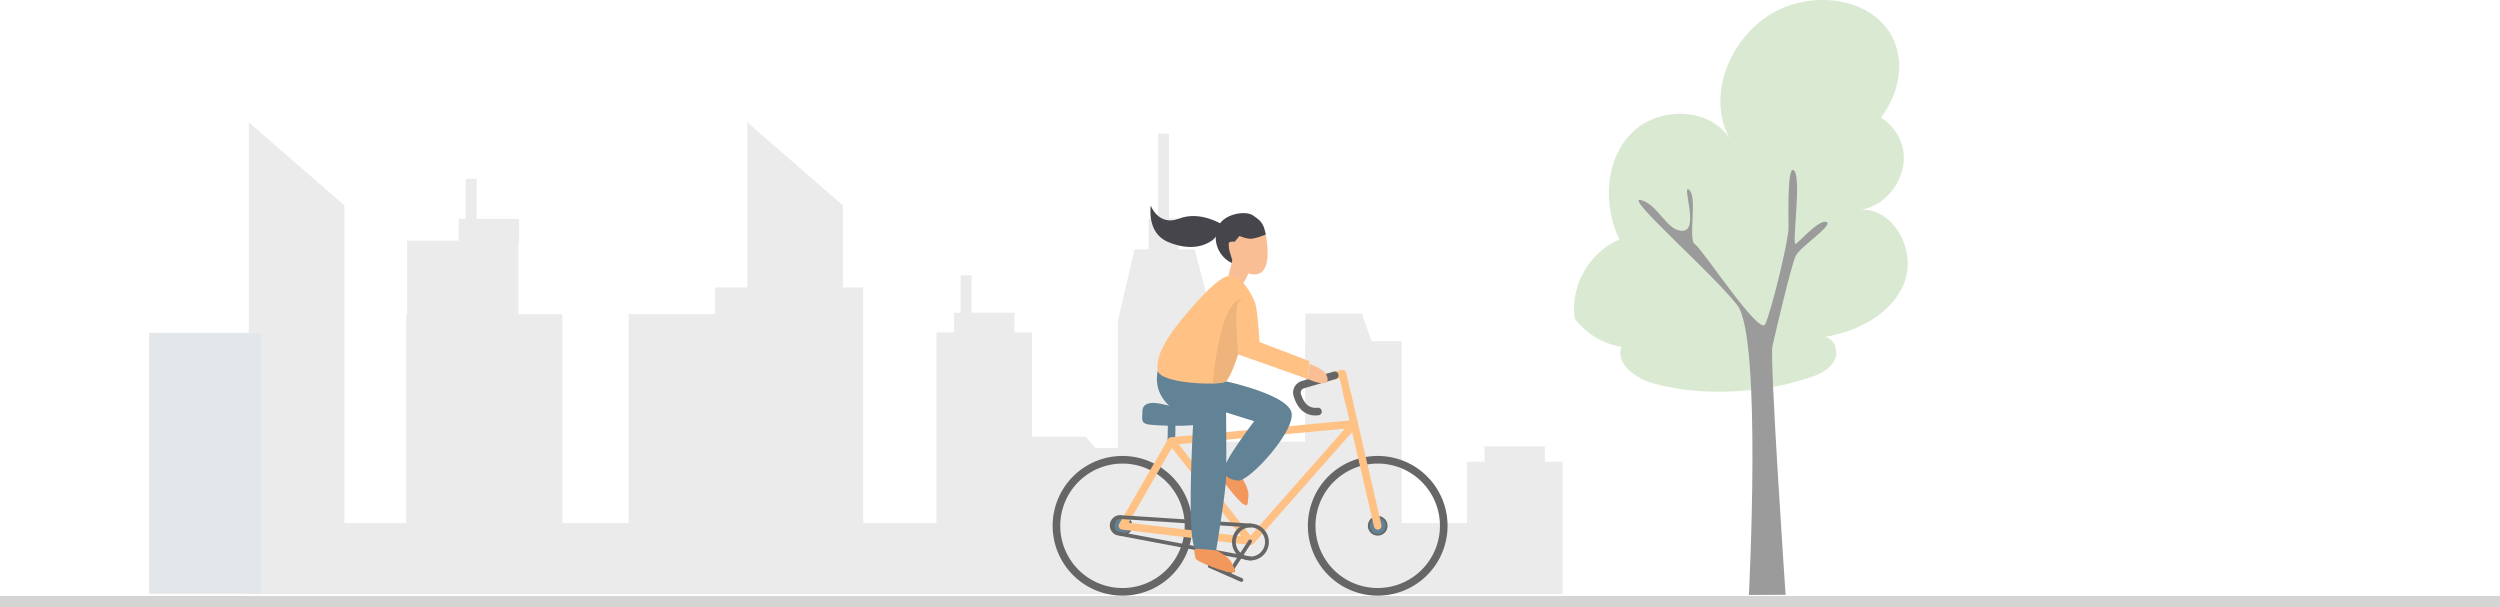 <svg xmlns="http://www.w3.org/2000/svg" width="1140" height="276.786" viewBox="0 0 1140 276.786">
  <g id="Grupo_9237" data-name="Grupo 9237" transform="translate(-390 -3900.214)">
    <rect id="Rectángulo_1856" data-name="Rectángulo 1856" width="1140" height="5" transform="translate(390 4172)" fill="#d5d5d5"/>
    <path id="Trazado_13934" data-name="Trazado 13934" d="M.961,462.588V279.856l43.565,37.861V462.588H72.748V367.344h.424V333.8H96.679v-9.923h3.15V305.626h5.029v18.248H124.2V334.91h-.279v32.434h20.038v95.244h30.2V367.344H213.6v-12.2h14.688V279.856l43.565,37.861v37.429h9.262V462.588h33.409v-86.9h8.023v-9.043h2.982V349.579h5.029v17.061h19.509v9.043h8.023V423.2h24.462l4.4,5.158h10.309V369.867h.13l7.414-32.063h6.486V323.655h4.26V285.024h5.029v38.632h4.259V337.8h7.437l8.4,32.063h.148v55.611h41.812V379.616h.128V367.078h25.766l4.4,12.538h13.715v82.972h29.78V434.627h8.023v-6.989h27.52v6.989H600V494.92H.5V462.588Z" transform="translate(502.5 3676.144)" fill="#bfbfbf" opacity="0.297"/>
    <g id="Grupo_8556" data-name="Grupo 8556" transform="translate(844.301 3512.445)">
      <g id="Grupo_8524" data-name="Grupo 8524">
        <g id="Grupo_8523" data-name="Grupo 8523">
          <path id="Trazado_13904" data-name="Trazado 13904" d="M111.949,605.467s3.5,5.445,3.022,8.526.223,5.013-2.092,3.808-11.856-12.926-11.044-14.3.9-4.35,2.64-3.315S111.949,605.467,111.949,605.467Z" fill="#f3985c"/>
        </g>
      </g>
      <g id="Grupo_8525" data-name="Grupo 8525">
        <path id="Trazado_13905" data-name="Trazado 13905" d="M79.846,590.622a1.736,1.736,0,0,0,1.736-1.706l.145-8.252a1.736,1.736,0,0,0-1.706-1.767H79.99a1.738,1.738,0,0,0-1.737,1.707l-.144,8.251a1.737,1.737,0,0,0,1.706,1.768Z" fill="#628395"/>
      </g>
      <g id="Grupo_8526" data-name="Grupo 8526">
        <path id="Trazado_13906" data-name="Trazado 13906" d="M90.16,575.152s-11.473-2.481-15.671-3.349-7.817,0-7.817,3.329-1.158,5.646,2.9,6.225,19.978,1.014,23.452-.289S92.224,575.316,90.16,575.152Z" fill="#628395"/>
      </g>
      <g id="Grupo_8529" data-name="Grupo 8529">
        <g id="Grupo_8527" data-name="Grupo 8527">
          <path id="Trazado_13907" data-name="Trazado 13907" d="M142.089,627.533a31.848,31.848,0,1,1,31.848,31.848A31.885,31.885,0,0,1,142.089,627.533Zm3.474,0a28.373,28.373,0,1,0,28.374-28.374A28.406,28.406,0,0,0,145.563,627.533Z" fill="#666"/>
        </g>
        <g id="Grupo_8528" data-name="Grupo 8528">
          <path id="Trazado_13908" data-name="Trazado 13908" d="M169.892,627.533a4.045,4.045,0,1,0,4.045-4.045A4.045,4.045,0,0,0,169.892,627.533Z" fill="#628395"/>
          <path id="Trazado_13909" data-name="Trazado 13909" d="M169.458,627.533a4.479,4.479,0,1,1,4.479,4.478A4.484,4.484,0,0,1,169.458,627.533Zm.869,0a3.61,3.61,0,1,0,3.61-3.61A3.614,3.614,0,0,0,170.327,627.533Z" fill="#666"/>
        </g>
      </g>
      <g id="Grupo_8532" data-name="Grupo 8532">
        <g id="Grupo_8530" data-name="Grupo 8530">
          <path id="Trazado_13910" data-name="Trazado 13910" d="M25.7,627.533a31.848,31.848,0,1,1,31.848,31.848A31.885,31.885,0,0,1,25.7,627.533Zm3.474,0a28.374,28.374,0,1,0,28.374-28.374A28.406,28.406,0,0,0,29.173,627.533Z" fill="#666"/>
        </g>
        <g id="Grupo_8531" data-name="Grupo 8531">
          <path id="Trazado_13911" data-name="Trazado 13911" d="M53.5,627.533a4.045,4.045,0,1,0,4.045-4.045A4.045,4.045,0,0,0,53.5,627.533Z" fill="#628395"/>
          <path id="Trazado_13912" data-name="Trazado 13912" d="M53.068,627.533a4.479,4.479,0,1,1,4.479,4.478A4.484,4.484,0,0,1,53.068,627.533Zm.869,0a3.61,3.61,0,1,0,3.61-3.61A3.614,3.614,0,0,0,53.937,627.533Z" fill="#666"/>
        </g>
      </g>
      <g id="Grupo_8534" data-name="Grupo 8534">
        <g id="Grupo_8533" data-name="Grupo 8533">
          <path id="Trazado_13913" data-name="Trazado 13913" d="M173.935,629.284a1.711,1.711,0,0,0,.393-.045,1.737,1.737,0,0,0,1.3-2.083L161.732,567a1.737,1.737,0,1,0-3.385.782l13.9,60.159A1.738,1.738,0,0,0,173.935,629.284Z" fill="#ffc184"/>
        </g>
      </g>
      <g id="Grupo_8535" data-name="Grupo 8535">
        <path id="Trazado_13914" data-name="Trazado 13914" d="M160.767,572.636a1.7,1.7,0,0,0,.386-.044,1.737,1.737,0,0,0,1.309-2.079l-2.9-12.739a1.736,1.736,0,0,0-2.111-1.3l-6.587,1.628a1.737,1.737,0,0,0,.834,3.373l4.869-1.2,2.5,11.013A1.74,1.74,0,0,0,160.767,572.636Z" fill="#ffc184"/>
      </g>
      <g id="Grupo_8536" data-name="Grupo 8536">
        <path id="Trazado_13915" data-name="Trazado 13915" d="M145.573,577.228a11.881,11.881,0,0,0,1.354-.08,1.738,1.738,0,0,0-.4-3.452c-3.67.431-6.231-1.7-7.606-6.311a2.042,2.042,0,0,1,.162-1.573,2,2,0,0,1,1.21-.975l14.523-4.251a1.737,1.737,0,1,0-.977-3.334l-14.523,4.25a5.514,5.514,0,0,0-3.725,6.875C137.3,574.131,140.822,577.227,145.573,577.228Z" fill="#666"/>
      </g>
      <g id="Grupo_8538" data-name="Grupo 8538">
        <g id="Grupo_8537" data-name="Grupo 8537">
          <path id="Trazado_13916" data-name="Trazado 13916" d="M114.956,636.178,57.34,629.257a1.737,1.737,0,0,1-1.3-2.593l22.287-38.626a1.694,1.694,0,0,1,.126-.194,1.721,1.721,0,0,1,.122-.146h0a1.74,1.74,0,0,1,1.107-.542l83.383-7.817a1.737,1.737,0,0,1,1.465,2.879l-47.193,53.49a2.064,2.064,0,0,1-2.383.471Zm-54.59-10.056,51.334,6.165L80.066,591.979Zm22.812-35.8,32.753,41.733,43.1-48.844Z" fill="#ffc184"/>
        </g>
      </g>
      <g id="Grupo_8539" data-name="Grupo 8539">
        <path id="Trazado_13917" data-name="Trazado 13917" d="M107.5,634.92a8.4,8.4,0,1,1,8.4,8.4A8.406,8.406,0,0,1,107.5,634.92Zm1.737,0a6.659,6.659,0,1,0,6.659-6.66A6.666,6.666,0,0,0,109.233,634.92Z" fill="#666"/>
      </g>
      <g id="Grupo_8540" data-name="Grupo 8540">
        <path id="Trazado_13918" data-name="Trazado 13918" d="M115.893,643.316a.868.868,0,0,0,.16-1.721L55.508,630.169a2.97,2.97,0,0,1,1.565-5.715.9.9,0,0,0,.116.016l58.647,3.789a.869.869,0,1,0,.112-1.734l-58.591-3.786a4.742,4.742,0,0,0-5.39,3.308,4.689,4.689,0,0,0,3.049,5.79,1.036,1.036,0,0,0,.11.028L115.731,643.3A.892.892,0,0,0,115.893,643.316Z" fill="#666"/>
      </g>
      <g id="Grupo_8550" data-name="Grupo 8550">
        <g id="Grupo_8541" data-name="Grupo 8541">
          <path id="Trazado_13919" data-name="Trazado 13919" d="M104.684,561.664s27.274,5.776,29.841,13.9-19.354,32.215-24.488,31.36-6.417-2.46-5.562-6.738,13.151-20.344,13.151-20.344l-12.835-4.011s.252,23.956,0,30c-.321,7.7-4.534,32.955-4.534,32.955a26.227,26.227,0,0,1-9.12-.724c-4.706-1.283-1.266-58.863-1.266-58.863s-19.733-5.936-16.2-22.461Z" fill="#628395"/>
        </g>
        <g id="Grupo_8545" data-name="Grupo 8545">
          <g id="Grupo_8542" data-name="Grupo 8542">
            <path id="Trazado_13920" data-name="Trazado 13920" d="M122.882,494.727s3.134,14.416-2.507,17.55-13.789-5.641-13.789-8.775-3.761-2.82-2.664-4.231,4.231-1.567,4.858-1.253S115.831,482.035,122.882,494.727Z" fill="#f9be94"/>
          </g>
          <g id="Grupo_8543" data-name="Grupo 8543">
            <path id="Trazado_13921" data-name="Trazado 13921" d="M122.882,494.727s-5.149,2.122-7.4,1.909a16.873,16.873,0,0,1-4.6-1.284l-2.108,2.666a5.487,5.487,0,0,0-2.491.222c-.642.428,0,3.636,0,3.636s1.176,4.386,1.711,5.027,1.176,1.5,1.176,1.5a12.953,12.953,0,0,1-9.091-12.728c-.107-10.375,13.263-12.193,16.9-9.733S121.935,489.61,122.882,494.727Z" fill="#46454b"/>
          </g>
          <g id="Grupo_8544" data-name="Grupo 8544">
            <path id="Trazado_13922" data-name="Trazado 13922" d="M102.545,489.9s-9.733-6.1-19.145-2.46-12.942-5.882-12.942-5.882-2.032,12.3,7.7,16.471,16.364,2.032,20-.428S102.545,489.9,102.545,489.9Z" fill="#46454b"/>
          </g>
        </g>
        <g id="Grupo_8546" data-name="Grupo 8546">
          <path id="Trazado_13923" data-name="Trazado 13923" d="M107.679,506.288l-1.845,7.38,6.658,3.61,2.968-5.615Z" fill="#f9be94"/>
        </g>
        <g id="Grupo_8548" data-name="Grupo 8548">
          <g id="Grupo_8547" data-name="Grupo 8547">
            <path id="Trazado_13924" data-name="Trazado 13924" d="M81.368,537.492c1.2-1.666,18.129-23.262,24.466-23.824s10.829,8.744,12.113,11.952,2.085,18.129,2.085,18.129l22.835,8.717-.855,8.129-31.766-11.23s-3,10.16-5.562,12.3-30.161,1.07-31.017-4.92S76.127,544.765,81.368,537.492Z" fill="#ffc184"/>
          </g>
        </g>
        <g id="Grupo_8549" data-name="Grupo 8549">
          <path id="Trazado_13925" data-name="Trazado 13925" d="M113.134,524.016s-1.926-.428-3.209,2.567.321,22.782.321,22.782-3.957,11.23-5.562,12.3-5.882.856-5.882.856S101.582,522.733,113.134,524.016Z" fill="#eeb47b"/>
        </g>
      </g>
      <g id="Grupo_8551" data-name="Grupo 8551">
        <path id="Trazado_13926" data-name="Trazado 13926" d="M105.975,650.482a.868.868,0,0,0,.728-.394l9.771-14.983a.868.868,0,1,0-1.454-.949l-9.772,14.983a.868.868,0,0,0,.727,1.343Z" fill="#666"/>
      </g>
      <g id="Grupo_8552" data-name="Grupo 8552">
        <path id="Trazado_13927" data-name="Trazado 13927" d="M111.786,653.115a.868.868,0,0,0,.35-1.663L97.691,645.1a.868.868,0,1,0-.7,1.59l14.445,6.351A.869.869,0,0,0,111.786,653.115Z" fill="#666"/>
      </g>
      <g id="Grupo_8553" data-name="Grupo 8553">
        <path id="Trazado_13928" data-name="Trazado 13928" d="M142.962,553.707s5.863,2.317,7.094,4.2,1.882,4.632-1.013,4.632-7.031-1.943-7.031-1.943Z" fill="#f9be94"/>
      </g>
      <g id="Grupo_8555" data-name="Grupo 8555">
        <g id="Grupo_8554" data-name="Grupo 8554">
          <path id="Trazado_13929" data-name="Trazado 13929" d="M100.474,638.756s5.791,2.9,6.949,5.791,2.751,4.2.145,4.343-16.793-5.067-16.793-6.66-1.447-4.2.579-4.2S100.474,638.756,100.474,638.756Z" fill="#f3985c"/>
        </g>
      </g>
    </g>
    <g id="Grupo_8558" data-name="Grupo 8558" transform="translate(988.126 3733.372)">
      <g id="Grupo_8557" data-name="Grupo 8557">
        <path id="Trazado_13932" data-name="Trazado 13932" d="M264.76,183.781a28.063,28.063,0,0,0-3.842-5.62c-11.682-13.345-34.886-14.6-50.859-5.3-19.411,11.3-30.408,38.1-19.2,57.558-8.978-14.84-32.885-15.228-45.031-2.845s-13,32.9-5.474,48.522c-13.412,5.544-22.217,20.575-20.494,34.985.046.389.1.776.165,1.162a34.07,34.07,0,0,0,21.23,12.794c-2.843,7.754,6.463,14.323,14.408,16.579,22.176,6.3,51.276,4.6,73.006-3.156,4.07-1.454,8.2-3.8,9.927-7.76s-.313-9.639-4.6-10.185c15.094-2.57,30.638-10.549,36.239-24.8a24.24,24.24,0,0,0,1.375-11.651,28.3,28.3,0,0,0-3.848-11.272c-3.782-6.255-9.946-10.656-17.324-10.264,11.138-1.779,19.679-12.835,19.58-23.948a20.5,20.5,0,0,0-.632-4.924,22.843,22.843,0,0,0-9.776-13.192C267.652,209.711,270.826,195.539,264.76,183.781Z" fill="rgba(112,173,84,0.26)"/>
      </g>
      <path id="Trazado_13933" data-name="Trazado 13933" d="M199.358,438.142s6.084-117.417-5.25-132.084-52-50-44-48,12,14.667,19.334,14-.955-21.684,2.666-18.666c4,3.333-.666,22.833,2.667,24.833s29.333,41.833,32,36.5,10.667-38,10.667-44-.667-30,2.666-26-1.333,34.667.667,33.333,10.667-11.333,14-10-12,11.334-14,15.334-9.333,35.333-10.667,41.333,6,113.333,6,113.333Z" fill="#9b9b9b"/>
    </g>
    <rect id="Rectángulo_1859" data-name="Rectángulo 1859" width="51" height="119" transform="translate(458 4052)" fill="#e4e7e9"/>
  </g>
</svg>
